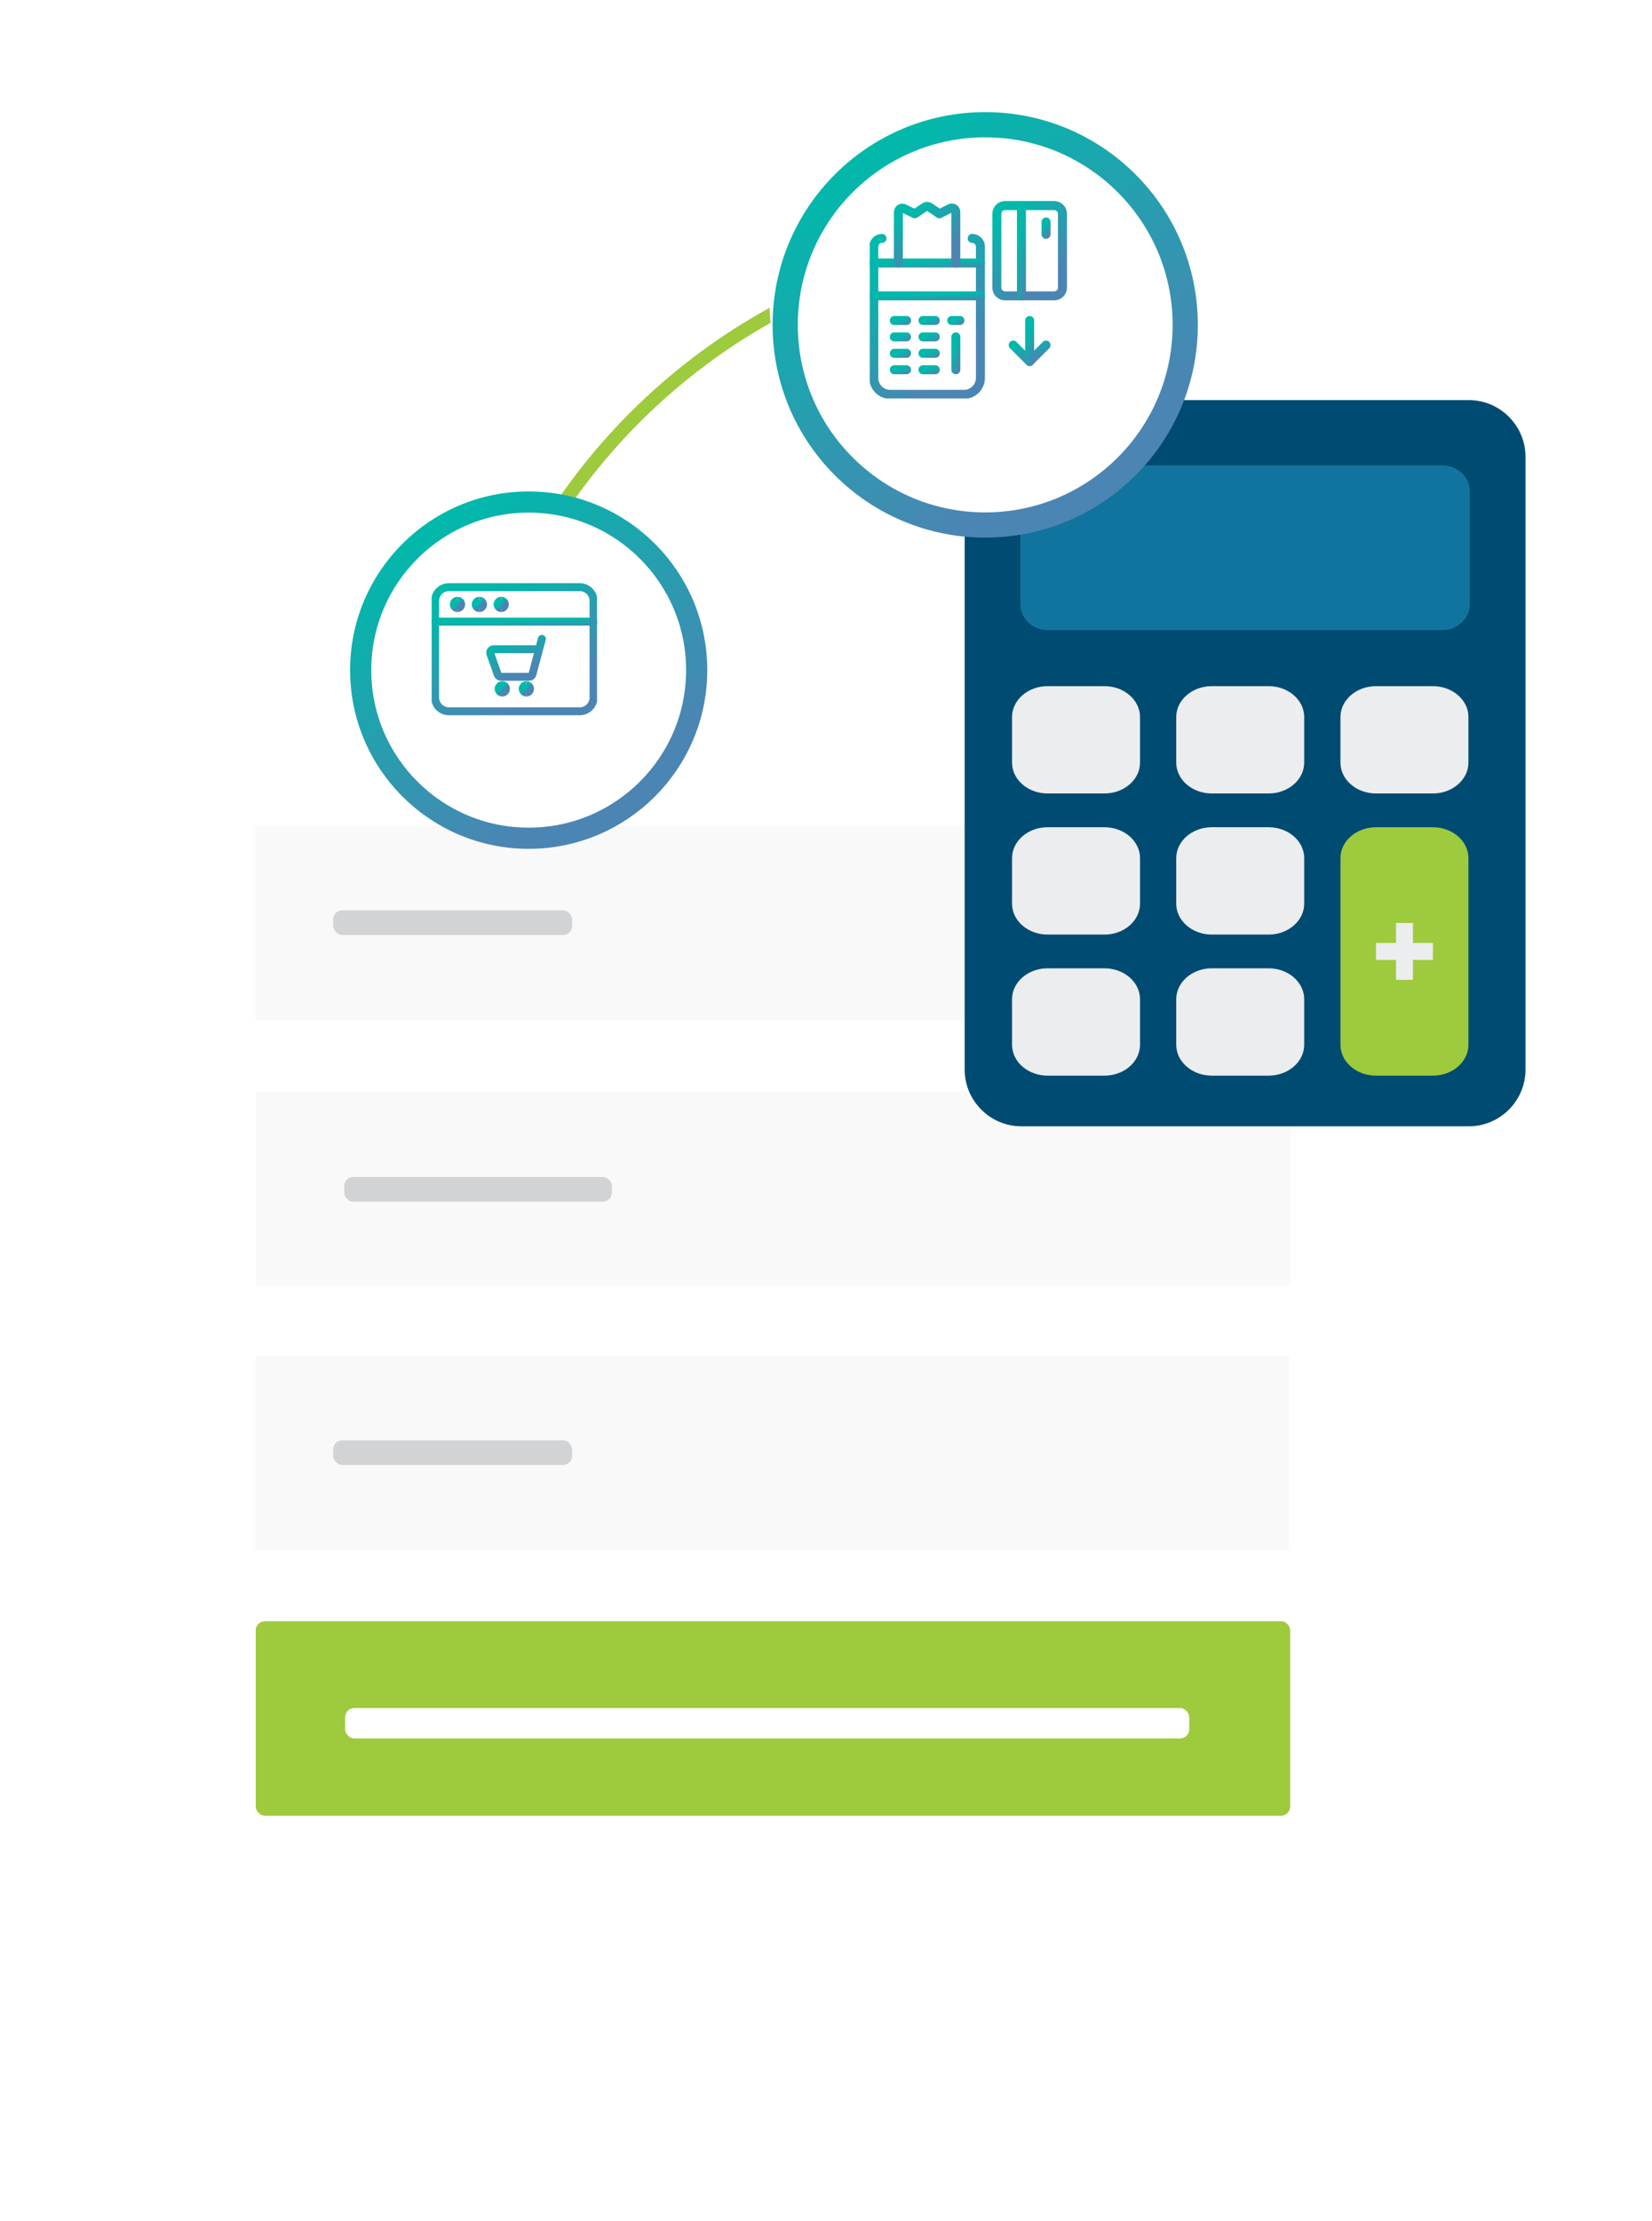 <svg width="230" height="309" viewBox="0 0 230 309" fill="none" xmlns="http://www.w3.org/2000/svg">
<g filter="url(#filter0_d_1_212)">
<path fill-rule="evenodd" clip-rule="evenodd" d="M62.334 117.701C62.334 85.296 80.318 57.092 106.849 42.523C106.866 43.229 106.909 43.928 106.977 44.62C81.462 58.987 64.228 86.332 64.228 117.701C64.228 118.224 63.804 118.648 63.281 118.648C62.758 118.648 62.334 118.224 62.334 117.701Z" fill="#9ECA3D"/>
</g>
<g filter="url(#filter1_d_1_212)">
<path d="M21.612 94.11C21.612 90.573 24.478 87.707 28.014 87.707H189.023C192.559 87.707 195.426 90.573 195.426 94.109V267.597C195.426 271.133 192.559 274 189.023 274H28.014C24.478 274 21.612 271.133 21.612 267.597V94.11Z" fill="white"/>
</g>
<rect x="35.538" y="188.714" width="143.916" height="27.046" fill="#F9F9F9"/>
<rect opacity="0.2" x="46.388" y="200.403" width="33.266" height="3.438" rx="1.263" fill="#333E48"/>
<rect x="35.602" y="225.584" width="144.028" height="27.046" rx="1.263" fill="#9ECA3D"/>
<rect x="48.054" y="237.657" width="117.515" height="4.227" rx="1.263" fill="white"/>
<rect x="35.538" y="114.974" width="143.916" height="27.046" fill="#F9F9F9"/>
<rect opacity="0.2" x="46.388" y="126.663" width="33.266" height="3.438" rx="1.263" fill="#333E48"/>
<rect x="35.602" y="151.844" width="144.028" height="27.046" fill="#F9F9F9"/>
<rect opacity="0.2" x="47.92" y="163.762" width="37.27" height="3.438" rx="1.263" fill="#333E48"/>
<g clip-path="url(#clip0_1_212)">
<path fill-rule="evenodd" clip-rule="evenodd" d="M212.388 148.827V63.558C212.388 61.388 211.5 59.414 210.071 57.986C208.642 56.558 206.668 55.67 204.496 55.67H142.199C140.027 55.67 138.053 56.558 136.624 57.986C135.196 59.414 134.307 61.388 134.307 63.558V148.825C134.307 150.995 135.196 152.969 136.624 154.397C138.053 155.825 140.027 156.713 142.199 156.713H204.496C206.668 156.713 208.642 155.825 210.071 154.397C211.5 152.969 212.388 150.995 212.388 148.825V148.827Z" fill="#004B72"/>
<path opacity="0.4" fill-rule="evenodd" clip-rule="evenodd" d="M204.633 84.1C204.633 85.084 204.203 85.98 203.506 86.63C202.81 87.28 201.853 87.685 200.802 87.685H145.888C144.835 87.685 143.878 87.282 143.184 86.63C142.49 85.98 142.057 85.084 142.057 84.1V68.342C142.057 67.358 142.488 66.461 143.184 65.812C143.878 65.162 144.838 64.756 145.888 64.756H200.802C201.855 64.756 202.812 65.159 203.506 65.812C204.203 66.461 204.633 67.358 204.633 68.342V84.1Z" fill="#2CB2E1"/>
<path fill-rule="evenodd" clip-rule="evenodd" d="M168.704 134.73H176.632C177.995 134.73 179.232 135.212 180.126 135.991C181.023 136.769 181.577 137.844 181.577 139.028V145.365C181.577 146.549 181.02 147.624 180.126 148.402C179.229 149.181 177.993 149.663 176.632 149.663H168.704C167.342 149.663 166.105 149.181 165.211 148.402C164.314 147.624 163.76 146.549 163.76 145.365V139.028C163.76 137.844 164.317 136.769 165.211 135.991C166.108 135.212 167.344 134.73 168.704 134.73Z" fill="#EBEDEF"/>
<path fill-rule="evenodd" clip-rule="evenodd" d="M145.845 134.73H153.773C155.136 134.73 156.373 135.212 157.269 135.991C158.166 136.769 158.72 137.844 158.72 139.028V145.365C158.72 146.549 158.163 147.624 157.269 148.402C156.376 149.181 155.136 149.663 153.773 149.663H145.845C144.482 149.663 143.245 149.181 142.351 148.402C141.455 147.624 140.901 146.549 140.901 145.365V139.028C140.901 137.844 141.457 136.769 142.351 135.991C143.248 135.212 144.485 134.73 145.845 134.73Z" fill="#EBEDEF"/>
<path fill-rule="evenodd" clip-rule="evenodd" d="M191.568 115.101H199.496C200.859 115.101 202.095 115.584 202.992 116.362C203.889 117.141 204.443 118.215 204.443 119.399V145.368C204.443 146.552 203.886 147.627 202.992 148.405C202.098 149.184 200.859 149.666 199.496 149.666H191.568C190.205 149.666 188.968 149.184 188.074 148.405C187.18 147.627 186.623 146.552 186.623 145.368V119.399C186.623 118.215 187.18 117.141 188.074 116.362C188.971 115.584 190.208 115.101 191.568 115.101Z" fill="#9ECA3D"/>
<path fill-rule="evenodd" clip-rule="evenodd" d="M168.704 115.101H176.632C177.995 115.101 179.232 115.584 180.126 116.362C181.023 117.141 181.577 118.215 181.577 119.399V125.737C181.577 126.921 181.02 127.995 180.126 128.774C179.229 129.552 177.993 130.035 176.632 130.035H168.704C167.342 130.035 166.105 129.552 165.211 128.774C164.314 127.995 163.76 126.921 163.76 125.737V119.399C163.76 118.215 164.317 117.141 165.211 116.362C166.108 115.584 167.344 115.101 168.704 115.101Z" fill="#EBEDEF"/>
<path fill-rule="evenodd" clip-rule="evenodd" d="M145.845 115.101H153.773C155.136 115.101 156.373 115.584 157.269 116.362C158.166 117.141 158.72 118.215 158.72 119.399V125.737C158.72 126.921 158.163 127.995 157.269 128.774C156.373 129.552 155.136 130.035 153.773 130.035H145.845C144.482 130.035 143.245 129.552 142.351 128.774C141.455 127.995 140.901 126.921 140.901 125.737V119.399C140.901 118.215 141.457 117.141 142.351 116.362C143.248 115.584 144.485 115.101 145.845 115.101Z" fill="#EBEDEF"/>
<path fill-rule="evenodd" clip-rule="evenodd" d="M191.568 95.47H199.496C200.859 95.47 202.095 95.952 202.992 96.731C203.889 97.509 204.443 98.584 204.443 99.768V106.105C204.443 107.289 203.886 108.364 202.992 109.142C202.095 109.921 200.859 110.403 199.496 110.403H191.568C190.205 110.403 188.968 109.921 188.074 109.142C187.177 108.364 186.623 107.289 186.623 106.105V99.768C186.623 98.584 187.18 97.509 188.074 96.731C188.971 95.952 190.208 95.47 191.568 95.47Z" fill="#EBEDEF"/>
<path fill-rule="evenodd" clip-rule="evenodd" d="M168.704 95.47H176.632C177.995 95.47 179.232 95.952 180.126 96.731C181.023 97.509 181.577 98.584 181.577 99.768V106.105C181.577 107.289 181.02 108.364 180.126 109.142C179.229 109.921 177.993 110.403 176.632 110.403H168.704C167.342 110.403 166.105 109.921 165.211 109.142C164.314 108.364 163.76 107.289 163.76 106.105V99.768C163.76 98.584 164.317 97.509 165.211 96.731C166.108 95.952 167.344 95.47 168.704 95.47Z" fill="#EBEDEF"/>
<path fill-rule="evenodd" clip-rule="evenodd" d="M145.845 95.47H153.773C155.136 95.47 156.373 95.952 157.269 96.731C158.166 97.509 158.72 98.584 158.72 99.768V106.105C158.72 107.289 158.163 108.364 157.269 109.142C156.373 109.921 155.136 110.403 153.773 110.403H145.845C144.482 110.403 143.245 109.921 142.351 109.142C141.455 108.364 140.901 107.289 140.901 106.105V99.768C140.901 98.584 141.457 97.509 142.351 96.731C143.248 95.952 144.485 95.47 145.845 95.47Z" fill="#EBEDEF"/>
<path d="M196.718 128.423H194.354V136.336H196.718V128.423Z" fill="#EBEDEF"/>
<path d="M199.496 131.199H191.577V133.562H199.496V131.199Z" fill="#EBEDEF"/>
</g>
<g filter="url(#filter2_d_1_212)">
<g filter="url(#filter3_d_1_212)">
<circle cx="134.689" cy="41.847" r="27.847" fill="white"/>
<circle cx="134.689" cy="41.847" r="27.847" stroke="url(#paint0_linear_1_212)" stroke-width="3.508" stroke-linecap="round"/>
</g>
</g>
<g clip-path="url(#clip1_1_212)">
<path d="M122.795 33.172C122.492 33.172 122.201 33.292 121.987 33.507C121.773 33.721 121.653 34.011 121.653 34.314V52.586C121.653 53.192 121.893 53.773 122.322 54.201C122.75 54.63 123.331 54.87 123.937 54.87H134.215C134.821 54.87 135.401 54.63 135.83 54.201C136.258 53.773 136.499 53.192 136.499 52.586V34.314C136.499 34.011 136.378 33.721 136.164 33.507C135.95 33.292 135.66 33.172 135.357 33.172" stroke="url(#paint1_linear_1_212)" stroke-width="1.254" stroke-linecap="round" stroke-linejoin="round"/>
<path d="M121.653 36.598H136.499" stroke="url(#paint2_linear_1_212)" stroke-width="1.254" stroke-linecap="round" stroke-linejoin="round"/>
<path d="M121.653 41.166H136.499" stroke="url(#paint3_linear_1_212)" stroke-width="1.254" stroke-linecap="round" stroke-linejoin="round"/>
<path d="M124.512 49.16H126.214" stroke="url(#paint4_linear_1_212)" stroke-width="1.254" stroke-linecap="round" stroke-linejoin="round"/>
<path d="M128.504 49.16H130.217" stroke="url(#paint5_linear_1_212)" stroke-width="1.254" stroke-linecap="round" stroke-linejoin="round"/>
<path d="M124.512 51.444H126.214" stroke="url(#paint6_linear_1_212)" stroke-width="1.254" stroke-linecap="round" stroke-linejoin="round"/>
<path d="M128.504 51.444H130.217" stroke="url(#paint7_linear_1_212)" stroke-width="1.254" stroke-linecap="round" stroke-linejoin="round"/>
<path d="M124.512 46.876H126.214" stroke="url(#paint8_linear_1_212)" stroke-width="1.254" stroke-linecap="round" stroke-linejoin="round"/>
<path d="M128.504 46.876H130.217" stroke="url(#paint9_linear_1_212)" stroke-width="1.254" stroke-linecap="round" stroke-linejoin="round"/>
<path d="M124.512 44.592H126.225" stroke="url(#paint10_linear_1_212)" stroke-width="1.254" stroke-linecap="round" stroke-linejoin="round"/>
<path d="M128.504 44.592H130.217" stroke="url(#paint11_linear_1_212)" stroke-width="1.254" stroke-linecap="round" stroke-linejoin="round"/>
<path d="M132.504 44.592H133.646" stroke="url(#paint12_linear_1_212)" stroke-width="1.254" stroke-linecap="round" stroke-linejoin="round"/>
<path d="M133.075 51.444V46.876" stroke="url(#paint13_linear_1_212)" stroke-width="1.254" stroke-linecap="round" stroke-linejoin="round"/>
<path d="M125.078 36.598V29.529C125.079 29.431 125.104 29.334 125.152 29.248C125.2 29.162 125.269 29.09 125.352 29.038C125.436 28.99 125.53 28.965 125.626 28.965C125.723 28.965 125.817 28.99 125.901 29.038L127.362 29.746L128.756 28.809C128.851 28.748 128.962 28.716 129.075 28.716C129.189 28.716 129.3 28.748 129.395 28.809L130.788 29.746L132.25 29.015C132.333 28.967 132.428 28.942 132.524 28.942C132.62 28.942 132.715 28.967 132.798 29.015C132.882 29.067 132.951 29.14 132.999 29.225C133.046 29.311 133.072 29.408 133.072 29.506V36.598" stroke="url(#paint14_linear_1_212)" stroke-width="1.254" stroke-linecap="round" stroke-linejoin="round"/>
<path d="M146.78 28.604H139.928C139.297 28.604 138.786 29.115 138.786 29.746V40.024C138.786 40.655 139.297 41.166 139.928 41.166H146.78C147.41 41.166 147.922 40.655 147.922 40.024V29.746C147.922 29.115 147.41 28.604 146.78 28.604Z" stroke="url(#paint15_linear_1_212)" stroke-width="1.254" stroke-linecap="round" stroke-linejoin="round"/>
<path d="M142.211 28.604V41.166" stroke="url(#paint16_linear_1_212)" stroke-width="1.254" stroke-linecap="round" stroke-linejoin="round"/>
<path d="M145.637 32.601V30.888" stroke="url(#paint17_linear_1_212)" stroke-width="1.254" stroke-linecap="round" stroke-linejoin="round"/>
<path d="M141.067 48.018L143.351 50.302L145.635 48.018" stroke="url(#paint18_linear_1_212)" stroke-width="1.254" stroke-linecap="round" stroke-linejoin="round"/>
<path d="M143.352 50.302V44.592" stroke="url(#paint19_linear_1_212)" stroke-width="1.254" stroke-linecap="round" stroke-linejoin="round"/>
</g>
<g filter="url(#filter4_d_1_212)">
<g filter="url(#filter5_d_1_212)">
<circle cx="71.525" cy="90.424" r="23.39" fill="white"/>
<circle cx="71.525" cy="90.424" r="23.39" stroke="url(#paint20_linear_1_212)" stroke-width="2.947" stroke-linecap="round"/>
</g>
</g>
<g clip-path="url(#clip2_1_212)">
<path d="M60.575 86.495H82.637" stroke="url(#paint21_linear_1_212)" stroke-width="1.105" stroke-linecap="round" stroke-linejoin="round"/>
<path d="M63.694 84.337C63.561 84.337 63.454 84.229 63.454 84.097C63.454 83.964 63.561 83.857 63.694 83.857" stroke="url(#paint22_linear_1_212)" stroke-width="1.645"/>
<path d="M63.696 84.337C63.828 84.337 63.936 84.229 63.936 84.097C63.936 83.964 63.828 83.857 63.696 83.857" stroke="url(#paint23_linear_1_212)" stroke-width="1.645"/>
<path d="M66.74 84.337C66.608 84.337 66.501 84.229 66.501 84.097C66.501 83.964 66.608 83.857 66.74 83.857" stroke="url(#paint24_linear_1_212)" stroke-width="1.645"/>
<path d="M66.743 84.337C66.875 84.337 66.983 84.229 66.983 84.097C66.983 83.964 66.875 83.857 66.743 83.857" stroke="url(#paint25_linear_1_212)" stroke-width="1.645"/>
<path d="M69.787 84.337C69.655 84.337 69.547 84.229 69.547 84.097C69.547 83.964 69.655 83.857 69.787 83.857" stroke="url(#paint26_linear_1_212)" stroke-width="1.645"/>
<path d="M69.782 84.337C69.914 84.337 70.022 84.229 70.022 84.097C70.022 83.964 69.914 83.857 69.782 83.857" stroke="url(#paint27_linear_1_212)" stroke-width="1.645"/>
<path d="M69.928 96.087C69.796 96.087 69.688 95.98 69.688 95.847C69.688 95.715 69.796 95.608 69.928 95.608" stroke="url(#paint28_linear_1_212)" stroke-width="1.645"/>
<path d="M69.934 96.087C70.067 96.087 70.174 95.98 70.174 95.847C70.174 95.715 70.067 95.608 69.934 95.608" stroke="url(#paint29_linear_1_212)" stroke-width="1.645"/>
<path d="M73.283 96.087C73.151 96.087 73.044 95.98 73.044 95.847C73.044 95.715 73.151 95.608 73.283 95.608" stroke="url(#paint30_linear_1_212)" stroke-width="1.645"/>
<path d="M73.286 96.087C73.418 96.087 73.526 95.98 73.526 95.847C73.526 95.715 73.418 95.608 73.286 95.608" stroke="url(#paint31_linear_1_212)" stroke-width="1.645"/>
<path d="M80.719 81.699H62.493C61.434 81.699 60.575 82.558 60.575 83.617V97.046C60.575 98.106 61.434 98.965 62.493 98.965H80.719C81.778 98.965 82.637 98.106 82.637 97.046V83.617C82.637 82.558 81.778 81.699 80.719 81.699Z" stroke="url(#paint32_linear_1_212)" stroke-width="1.105" stroke-linecap="round" stroke-linejoin="round"/>
<path d="M75.443 88.893L74.119 93.852C74.084 93.944 74.023 94.024 73.942 94.08C73.862 94.136 73.766 94.168 73.668 94.169H69.754C69.661 94.168 69.57 94.141 69.492 94.089C69.414 94.038 69.352 93.966 69.313 93.881L68.287 91.003C68.255 90.93 68.242 90.85 68.249 90.771C68.255 90.691 68.282 90.615 68.326 90.548C68.369 90.481 68.429 90.427 68.499 90.389C68.57 90.351 68.648 90.332 68.728 90.332H75.059" stroke="url(#paint33_linear_1_212)" stroke-width="1.105" stroke-linecap="round" stroke-linejoin="round"/>
</g>
<defs>
<filter id="filter0_d_1_212" x="47.579" y="27.768" width="74.757" height="106.238" filterUnits="userSpaceOnUse" color-interpolation-filters="sRGB">
<feFlood flood-opacity="0" result="BackgroundImageFix"/>
<feColorMatrix in="SourceAlpha" type="matrix" values="0 0 0 0 0 0 0 0 0 0 0 0 0 0 0 0 0 0 127 0" result="hardAlpha"/>
<feOffset dx="0.301" dy="0.301"/>
<feGaussianBlur stdDeviation="7.528"/>
<feComposite in2="hardAlpha" operator="out"/>
<feColorMatrix type="matrix" values="0 0 0 0 0 0 0 0 0 0.294 0 0 0 0 0.447 0 0 0 0.15 0"/>
<feBlend mode="normal" in2="BackgroundImageFix" result="effect1_dropShadow_1_212"/>
<feBlend mode="normal" in="SourceGraphic" in2="effect1_dropShadow_1_212" result="shape"/>
</filter>
<filter id="filter1_d_1_212" x="0.018" y="66.113" width="229.807" height="242.286" filterUnits="userSpaceOnUse" color-interpolation-filters="sRGB">
<feFlood flood-opacity="0" result="BackgroundImageFix"/>
<feColorMatrix in="SourceAlpha" type="matrix" values="0 0 0 0 0 0 0 0 0 0 0 0 0 0 0 0 0 0 127 0" result="hardAlpha"/>
<feOffset dx="6.403" dy="6.403"/>
<feGaussianBlur stdDeviation="13.998"/>
<feComposite in2="hardAlpha" operator="out"/>
<feColorMatrix type="matrix" values="0 0 0 0 0 0 0 0 0 0.294 0 0 0 0 0.447 0 0 0 0.15 0"/>
<feBlend mode="normal" in2="BackgroundImageFix" result="effect1_dropShadow_1_212"/>
<feBlend mode="normal" in="SourceGraphic" in2="effect1_dropShadow_1_212" result="shape"/>
</filter>
<filter id="filter2_d_1_212" x="92.875" y="0.033" width="88.583" height="88.583" filterUnits="userSpaceOnUse" color-interpolation-filters="sRGB">
<feFlood flood-opacity="0" result="BackgroundImageFix"/>
<feColorMatrix in="SourceAlpha" type="matrix" values="0 0 0 0 0 0 0 0 0 0 0 0 0 0 0 0 0 0 127 0" result="hardAlpha"/>
<feOffset dx="2.478" dy="2.478"/>
<feGaussianBlur stdDeviation="7.345"/>
<feComposite in2="hardAlpha" operator="out"/>
<feColorMatrix type="matrix" values="0 0 0 0 0 0 0 0 0 0.294 0 0 0 0 0.447 0 0 0 0.15 0"/>
<feBlend mode="normal" in2="BackgroundImageFix" result="effect1_dropShadow_1_212"/>
<feBlend mode="normal" in="SourceGraphic" in2="effect1_dropShadow_1_212" result="shape"/>
</filter>
<filter id="filter3_d_1_212" x="103.334" y="11.369" width="62.71" height="62.71" filterUnits="userSpaceOnUse" color-interpolation-filters="sRGB">
<feFlood flood-opacity="0" result="BackgroundImageFix"/>
<feColorMatrix in="SourceAlpha" type="matrix" values="0 0 0 0 0 0 0 0 0 0 0 0 0 0 0 0 0 0 127 0" result="hardAlpha"/>
<feOffset dy="0.877"/>
<feGaussianBlur stdDeviation="0.877"/>
<feComposite in2="hardAlpha" operator="out"/>
<feColorMatrix type="matrix" values="0 0 0 0 0.051 0 0 0 0 0.365 0 0 0 0 0.502 0 0 0 1 0"/>
<feBlend mode="normal" in2="BackgroundImageFix" result="effect1_dropShadow_1_212"/>
<feBlend mode="normal" in="SourceGraphic" in2="effect1_dropShadow_1_212" result="shape"/>
</filter>
<filter id="filter4_d_1_212" x="36.404" y="55.302" width="74.406" height="74.406" filterUnits="userSpaceOnUse" color-interpolation-filters="sRGB">
<feFlood flood-opacity="0" result="BackgroundImageFix"/>
<feColorMatrix in="SourceAlpha" type="matrix" values="0 0 0 0 0 0 0 0 0 0 0 0 0 0 0 0 0 0 127 0" result="hardAlpha"/>
<feOffset dx="2.081" dy="2.081"/>
<feGaussianBlur stdDeviation="6.17"/>
<feComposite in2="hardAlpha" operator="out"/>
<feColorMatrix type="matrix" values="0 0 0 0 0 0 0 0 0 0.294 0 0 0 0 0.447 0 0 0 0.15 0"/>
<feBlend mode="normal" in2="BackgroundImageFix" result="effect1_dropShadow_1_212"/>
<feBlend mode="normal" in="SourceGraphic" in2="effect1_dropShadow_1_212" result="shape"/>
</filter>
<filter id="filter5_d_1_212" x="45.188" y="64.824" width="52.673" height="52.673" filterUnits="userSpaceOnUse" color-interpolation-filters="sRGB">
<feFlood flood-opacity="0" result="BackgroundImageFix"/>
<feColorMatrix in="SourceAlpha" type="matrix" values="0 0 0 0 0 0 0 0 0 0 0 0 0 0 0 0 0 0 127 0" result="hardAlpha"/>
<feOffset dy="0.737"/>
<feGaussianBlur stdDeviation="0.737"/>
<feComposite in2="hardAlpha" operator="out"/>
<feColorMatrix type="matrix" values="0 0 0 0 0.051 0 0 0 0 0.365 0 0 0 0 0.502 0 0 0 1 0"/>
<feBlend mode="normal" in2="BackgroundImageFix" result="effect1_dropShadow_1_212"/>
<feBlend mode="normal" in="SourceGraphic" in2="effect1_dropShadow_1_212" result="shape"/>
</filter>
<linearGradient id="paint0_linear_1_212" x1="134.689" y1="68.249" x2="106.71" y2="24.908" gradientUnits="userSpaceOnUse">
<stop stop-color="#4B85B3"/>
<stop offset="1" stop-color="#00B9AB"/>
</linearGradient>
<linearGradient id="paint1_linear_1_212" x1="129.076" y1="54.308" x2="117.135" y2="41.651" gradientUnits="userSpaceOnUse">
<stop stop-color="#4B85B3"/>
<stop offset="1" stop-color="#00B9AB"/>
</linearGradient>
<linearGradient id="paint2_linear_1_212" x1="129.076" y1="37.572" x2="129.028" y2="36.471" gradientUnits="userSpaceOnUse">
<stop stop-color="#4B85B3"/>
<stop offset="1" stop-color="#00B9AB"/>
</linearGradient>
<linearGradient id="paint3_linear_1_212" x1="129.076" y1="42.14" x2="129.028" y2="41.04" gradientUnits="userSpaceOnUse">
<stop stop-color="#4B85B3"/>
<stop offset="1" stop-color="#00B9AB"/>
</linearGradient>
<linearGradient id="paint4_linear_1_212" x1="125.363" y1="50.134" x2="124.997" y2="49.17" gradientUnits="userSpaceOnUse">
<stop stop-color="#4B85B3"/>
<stop offset="1" stop-color="#00B9AB"/>
</linearGradient>
<linearGradient id="paint5_linear_1_212" x1="129.361" y1="50.134" x2="128.997" y2="49.169" gradientUnits="userSpaceOnUse">
<stop stop-color="#4B85B3"/>
<stop offset="1" stop-color="#00B9AB"/>
</linearGradient>
<linearGradient id="paint6_linear_1_212" x1="125.363" y1="52.418" x2="124.997" y2="51.454" gradientUnits="userSpaceOnUse">
<stop stop-color="#4B85B3"/>
<stop offset="1" stop-color="#00B9AB"/>
</linearGradient>
<linearGradient id="paint7_linear_1_212" x1="129.361" y1="52.418" x2="128.997" y2="51.453" gradientUnits="userSpaceOnUse">
<stop stop-color="#4B85B3"/>
<stop offset="1" stop-color="#00B9AB"/>
</linearGradient>
<linearGradient id="paint8_linear_1_212" x1="125.363" y1="47.85" x2="124.997" y2="46.886" gradientUnits="userSpaceOnUse">
<stop stop-color="#4B85B3"/>
<stop offset="1" stop-color="#00B9AB"/>
</linearGradient>
<linearGradient id="paint9_linear_1_212" x1="129.361" y1="47.85" x2="128.997" y2="46.885" gradientUnits="userSpaceOnUse">
<stop stop-color="#4B85B3"/>
<stop offset="1" stop-color="#00B9AB"/>
</linearGradient>
<linearGradient id="paint10_linear_1_212" x1="125.369" y1="45.566" x2="125.005" y2="44.601" gradientUnits="userSpaceOnUse">
<stop stop-color="#4B85B3"/>
<stop offset="1" stop-color="#00B9AB"/>
</linearGradient>
<linearGradient id="paint11_linear_1_212" x1="129.361" y1="45.566" x2="128.997" y2="44.601" gradientUnits="userSpaceOnUse">
<stop stop-color="#4B85B3"/>
<stop offset="1" stop-color="#00B9AB"/>
</linearGradient>
<linearGradient id="paint12_linear_1_212" x1="133.075" y1="45.566" x2="132.603" y2="44.731" gradientUnits="userSpaceOnUse">
<stop stop-color="#4B85B3"/>
<stop offset="1" stop-color="#00B9AB"/>
</linearGradient>
<linearGradient id="paint13_linear_1_212" x1="133.575" y1="51.326" x2="132.043" y2="50.806" gradientUnits="userSpaceOnUse">
<stop stop-color="#4B85B3"/>
<stop offset="1" stop-color="#00B9AB"/>
</linearGradient>
<linearGradient id="paint14_linear_1_212" x1="129.075" y1="36.394" x2="125.139" y2="30.209" gradientUnits="userSpaceOnUse">
<stop stop-color="#4B85B3"/>
<stop offset="1" stop-color="#00B9AB"/>
</linearGradient>
<linearGradient id="paint15_linear_1_212" x1="143.354" y1="40.84" x2="136.478" y2="33.094" gradientUnits="userSpaceOnUse">
<stop stop-color="#4B85B3"/>
<stop offset="1" stop-color="#00B9AB"/>
</linearGradient>
<linearGradient id="paint16_linear_1_212" x1="142.711" y1="40.84" x2="141.029" y2="40.633" gradientUnits="userSpaceOnUse">
<stop stop-color="#4B85B3"/>
<stop offset="1" stop-color="#00B9AB"/>
</linearGradient>
<linearGradient id="paint17_linear_1_212" x1="146.137" y1="32.556" x2="145.198" y2="31.707" gradientUnits="userSpaceOnUse">
<stop stop-color="#4B85B3"/>
<stop offset="1" stop-color="#00B9AB"/>
</linearGradient>
<linearGradient id="paint18_linear_1_212" x1="143.351" y1="50.243" x2="142.615" y2="47.962" gradientUnits="userSpaceOnUse">
<stop stop-color="#4B85B3"/>
<stop offset="1" stop-color="#00B9AB"/>
</linearGradient>
<linearGradient id="paint19_linear_1_212" x1="143.852" y1="50.154" x2="142.261" y2="49.723" gradientUnits="userSpaceOnUse">
<stop stop-color="#4B85B3"/>
<stop offset="1" stop-color="#00B9AB"/>
</linearGradient>
<linearGradient id="paint20_linear_1_212" x1="71.525" y1="112.601" x2="48.024" y2="76.197" gradientUnits="userSpaceOnUse">
<stop stop-color="#4B85B3"/>
<stop offset="1" stop-color="#00B9AB"/>
</linearGradient>
<linearGradient id="paint21_linear_1_212" x1="71.606" y1="87.469" x2="71.574" y2="86.368" gradientUnits="userSpaceOnUse">
<stop stop-color="#4B85B3"/>
<stop offset="1" stop-color="#00B9AB"/>
</linearGradient>
<linearGradient id="paint22_linear_1_212" x1="63.574" y1="84.324" x2="63.318" y2="84.126" gradientUnits="userSpaceOnUse">
<stop stop-color="#4B85B3"/>
<stop offset="1" stop-color="#00B9AB"/>
</linearGradient>
<linearGradient id="paint23_linear_1_212" x1="63.816" y1="84.324" x2="63.56" y2="84.126" gradientUnits="userSpaceOnUse">
<stop stop-color="#4B85B3"/>
<stop offset="1" stop-color="#00B9AB"/>
</linearGradient>
<linearGradient id="paint24_linear_1_212" x1="66.621" y1="84.324" x2="66.365" y2="84.126" gradientUnits="userSpaceOnUse">
<stop stop-color="#4B85B3"/>
<stop offset="1" stop-color="#00B9AB"/>
</linearGradient>
<linearGradient id="paint25_linear_1_212" x1="66.863" y1="84.324" x2="66.607" y2="84.126" gradientUnits="userSpaceOnUse">
<stop stop-color="#4B85B3"/>
<stop offset="1" stop-color="#00B9AB"/>
</linearGradient>
<linearGradient id="paint26_linear_1_212" x1="69.667" y1="84.324" x2="69.412" y2="84.126" gradientUnits="userSpaceOnUse">
<stop stop-color="#4B85B3"/>
<stop offset="1" stop-color="#00B9AB"/>
</linearGradient>
<linearGradient id="paint27_linear_1_212" x1="69.902" y1="84.324" x2="69.646" y2="84.126" gradientUnits="userSpaceOnUse">
<stop stop-color="#4B85B3"/>
<stop offset="1" stop-color="#00B9AB"/>
</linearGradient>
<linearGradient id="paint28_linear_1_212" x1="69.808" y1="96.075" x2="69.552" y2="95.877" gradientUnits="userSpaceOnUse">
<stop stop-color="#4B85B3"/>
<stop offset="1" stop-color="#00B9AB"/>
</linearGradient>
<linearGradient id="paint29_linear_1_212" x1="70.054" y1="96.075" x2="69.798" y2="95.877" gradientUnits="userSpaceOnUse">
<stop stop-color="#4B85B3"/>
<stop offset="1" stop-color="#00B9AB"/>
</linearGradient>
<linearGradient id="paint30_linear_1_212" x1="73.163" y1="96.075" x2="72.908" y2="95.877" gradientUnits="userSpaceOnUse">
<stop stop-color="#4B85B3"/>
<stop offset="1" stop-color="#00B9AB"/>
</linearGradient>
<linearGradient id="paint31_linear_1_212" x1="73.406" y1="96.075" x2="73.15" y2="95.877" gradientUnits="userSpaceOnUse">
<stop stop-color="#4B85B3"/>
<stop offset="1" stop-color="#00B9AB"/>
</linearGradient>
<linearGradient id="paint32_linear_1_212" x1="71.606" y1="98.517" x2="63.944" y2="83.352" gradientUnits="userSpaceOnUse">
<stop stop-color="#4B85B3"/>
<stop offset="1" stop-color="#00B9AB"/>
</linearGradient>
<linearGradient id="paint33_linear_1_212" x1="71.845" y1="94.032" x2="69.596" y2="89.28" gradientUnits="userSpaceOnUse">
<stop stop-color="#4B85B3"/>
<stop offset="1" stop-color="#00B9AB"/>
</linearGradient>
<clipPath id="clip0_1_212">
<rect width="78.081" height="101.046" fill="white" transform="translate(134.307 55.67)"/>
</clipPath>
<clipPath id="clip1_1_212">
<rect width="27.408" height="27.408" fill="white" transform="translate(121.094 28.033)"/>
</clipPath>
<clipPath id="clip2_1_212">
<rect width="23.022" height="23.022" fill="white" transform="translate(60.098 78.821)"/>
</clipPath>
</defs>
</svg>
